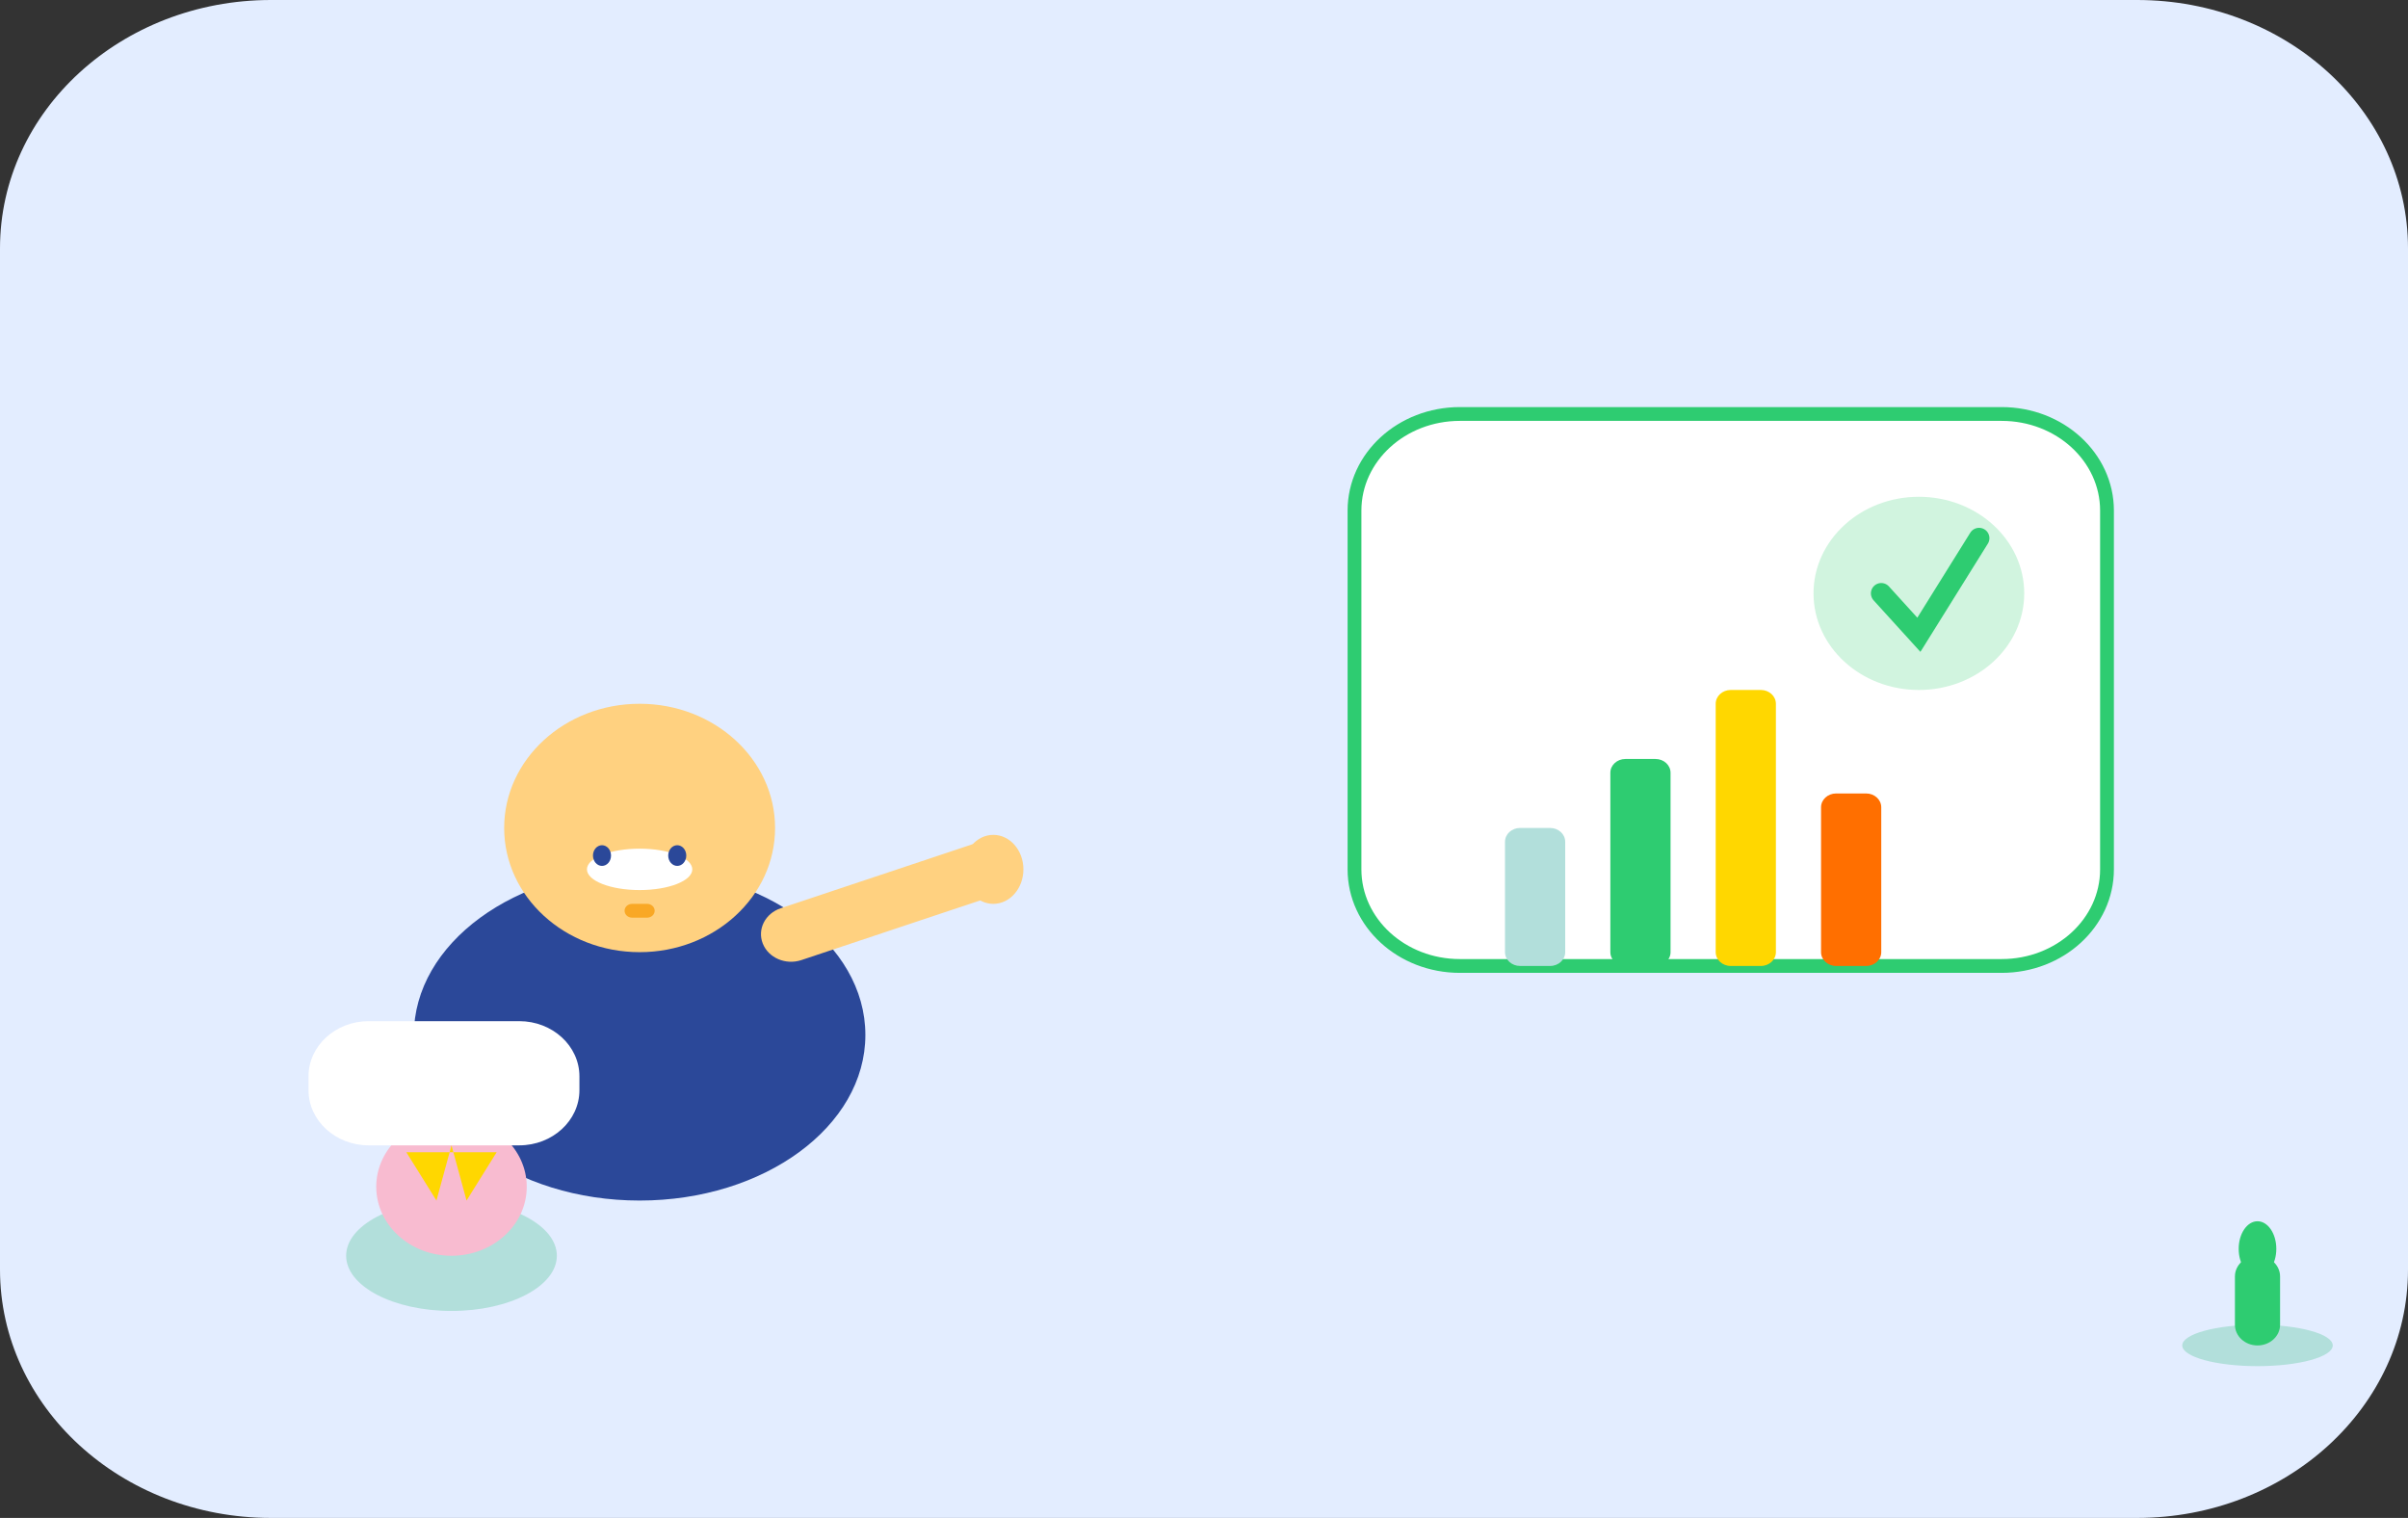 <svg width="349" height="220" viewBox="0 0 349 220" fill="none" xmlns="http://www.w3.org/2000/svg">
<rect x="0" y="0" width="349" height="220" fill="#333333" stroke="none"/>
<g clip-path="url(#clip0_10_365)">
<path d="M309.738 0H39.263C17.578 0 0 16.118 0 36V184C0 203.882 17.578 220 39.263 220H309.738C331.422 220 349 203.882 349 184V36C349 16.118 331.422 0 309.738 0Z" fill="#E3EDFF"/>
<path d="M174.5 215C234.734 215 283.563 208.284 283.563 200C283.563 191.716 234.734 185 174.5 185C114.266 185 65.438 191.716 65.438 200C65.438 208.284 114.266 215 174.5 215Z" fill="#E3EDFF"/>
<path d="M290.106 60H211.581C203.149 60 196.312 66.268 196.312 74V126C196.312 133.732 203.149 140 211.581 140H290.106C298.539 140 305.375 133.732 305.375 126V74C305.375 66.268 298.539 60 290.106 60Z" fill="white" stroke="#2ECC71" stroke-width="2"/>
<path d="M224.669 120H220.306C219.102 120 218.125 120.895 218.125 122V138C218.125 139.105 219.102 140 220.306 140H224.669C225.873 140 226.85 139.105 226.85 138V122C226.85 120.895 225.873 120 224.669 120Z" fill="#B2DFDB"/>
<path d="M239.938 110H235.575C234.37 110 233.394 110.895 233.394 112V138C233.394 139.105 234.37 140 235.575 140H239.938C241.142 140 242.119 139.105 242.119 138V112C242.119 110.895 241.142 110 239.938 110Z" fill="#2ECC71"/>
<path d="M255.206 100H250.844C249.639 100 248.662 100.895 248.662 102V138C248.662 139.105 249.639 140 250.844 140H255.206C256.411 140 257.387 139.105 257.387 138V102C257.387 100.895 256.411 100 255.206 100Z" fill="#FFD700"/>
<path d="M270.475 115H266.113C264.908 115 263.931 115.895 263.931 117V138C263.931 139.105 264.908 140 266.113 140H270.475C271.68 140 272.656 139.105 272.656 138V117C272.656 115.895 271.68 115 270.475 115Z" fill="#FF6F00"/>
<path opacity="0.22" d="M278.109 100C286.542 100 293.378 93.732 293.378 86C293.378 78.268 286.542 72 278.109 72C269.677 72 262.841 78.268 262.841 86C262.841 93.732 269.677 100 278.109 100Z" fill="#2ECC71"/>
<path d="M272.656 86L278.109 92L286.834 78" stroke="#2ECC71" stroke-width="3" stroke-linecap="round"/>
<path d="M92.703 174C110.773 174 125.422 163.255 125.422 150C125.422 136.745 110.773 126 92.703 126C74.633 126 59.984 136.745 59.984 150C59.984 163.255 74.633 174 92.703 174Z" fill="#2B4899"/>
<path d="M92.703 138C103.545 138 112.334 129.941 112.334 120C112.334 110.059 103.545 102 92.703 102C81.861 102 73.072 110.059 73.072 120C73.072 129.941 81.861 138 92.703 138Z" fill="#FFD180"/>
<path d="M92.703 129C96.919 129 100.337 127.657 100.337 126C100.337 124.343 96.919 123 92.703 123C88.487 123 85.069 124.343 85.069 126C85.069 127.657 88.487 129 92.703 129Z" fill="white"/>
<path d="M87.25 125.5C87.973 125.5 88.559 124.828 88.559 124C88.559 123.172 87.973 122.5 87.25 122.5C86.527 122.5 85.941 123.172 85.941 124C85.941 124.828 86.527 125.5 87.25 125.5Z" fill="#2B4899"/>
<path d="M98.156 125.5C98.879 125.5 99.465 124.828 99.465 124C99.465 123.172 98.879 122.5 98.156 122.5C97.433 122.5 96.847 123.172 96.847 124C96.847 124.828 97.433 125.5 98.156 125.5Z" fill="#2B4899"/>
<path d="M93.794 131H91.612C91.01 131 90.522 131.448 90.522 132C90.522 132.552 91.01 133 91.612 133H93.794C94.396 133 94.884 132.552 94.884 132C94.884 131.448 94.396 131 93.794 131Z" fill="#F9A825"/>
<path d="M141.858 122.055L113.162 131.632C110.898 132.387 109.731 134.683 110.555 136.759C111.379 138.835 113.882 139.905 116.146 139.149L144.842 129.573C147.106 128.817 148.273 126.522 147.449 124.446C146.625 122.37 144.122 121.3 141.858 122.055Z" fill="#FFD180"/>
<path d="M143.962 131C146.372 131 148.325 128.761 148.325 126C148.325 123.239 146.372 121 143.962 121C141.553 121 139.6 123.239 139.6 126C139.6 128.761 141.553 131 143.962 131Z" fill="#FFD180"/>
<path d="M65.438 190C73.87 190 80.706 186.418 80.706 182C80.706 177.582 73.87 174 65.438 174C57.005 174 50.169 177.582 50.169 182C50.169 186.418 57.005 190 65.438 190Z" fill="#B2DFDB"/>
<path d="M65.438 182C71.461 182 76.344 177.523 76.344 172C76.344 166.477 71.461 162 65.438 162C59.414 162 54.531 166.477 54.531 172C54.531 177.523 59.414 182 65.438 182Z" fill="#F8BBD0"/>
<path d="M75.253 148H53.441C48.622 148 44.716 151.582 44.716 156V158C44.716 162.418 48.622 166 53.441 166H75.253C80.072 166 83.978 162.418 83.978 158V156C83.978 151.582 80.072 148 75.253 148Z" fill="white"/>
<path d="M65.438 166L67.619 174L71.981 167H58.894L63.256 174L65.438 166Z" fill="#FFD700"/>
<path d="M327.188 198C333.211 198 338.094 196.657 338.094 195C338.094 193.343 333.211 192 327.188 192C321.164 192 316.281 193.343 316.281 195C316.281 196.657 321.164 198 327.188 198Z" fill="#B2DFDB"/>
<path d="M330.459 185C330.459 183.343 328.995 182 327.188 182C325.381 182 323.916 183.343 323.916 185V192C323.916 193.657 325.381 195 327.188 195C328.995 195 330.459 193.657 330.459 192V185Z" fill="#2ECC71"/>
<path d="M327.188 185C328.693 185 329.914 183.209 329.914 181C329.914 178.791 328.693 177 327.188 177C325.682 177 324.461 178.791 324.461 181C324.461 183.209 325.682 185 327.188 185Z" fill="#2ECC71"/>
</g>
<defs>
<clipPath id="clip0_10_365">
<rect width="349" height="220" fill="white"/>
</clipPath>
</defs>
</svg>
